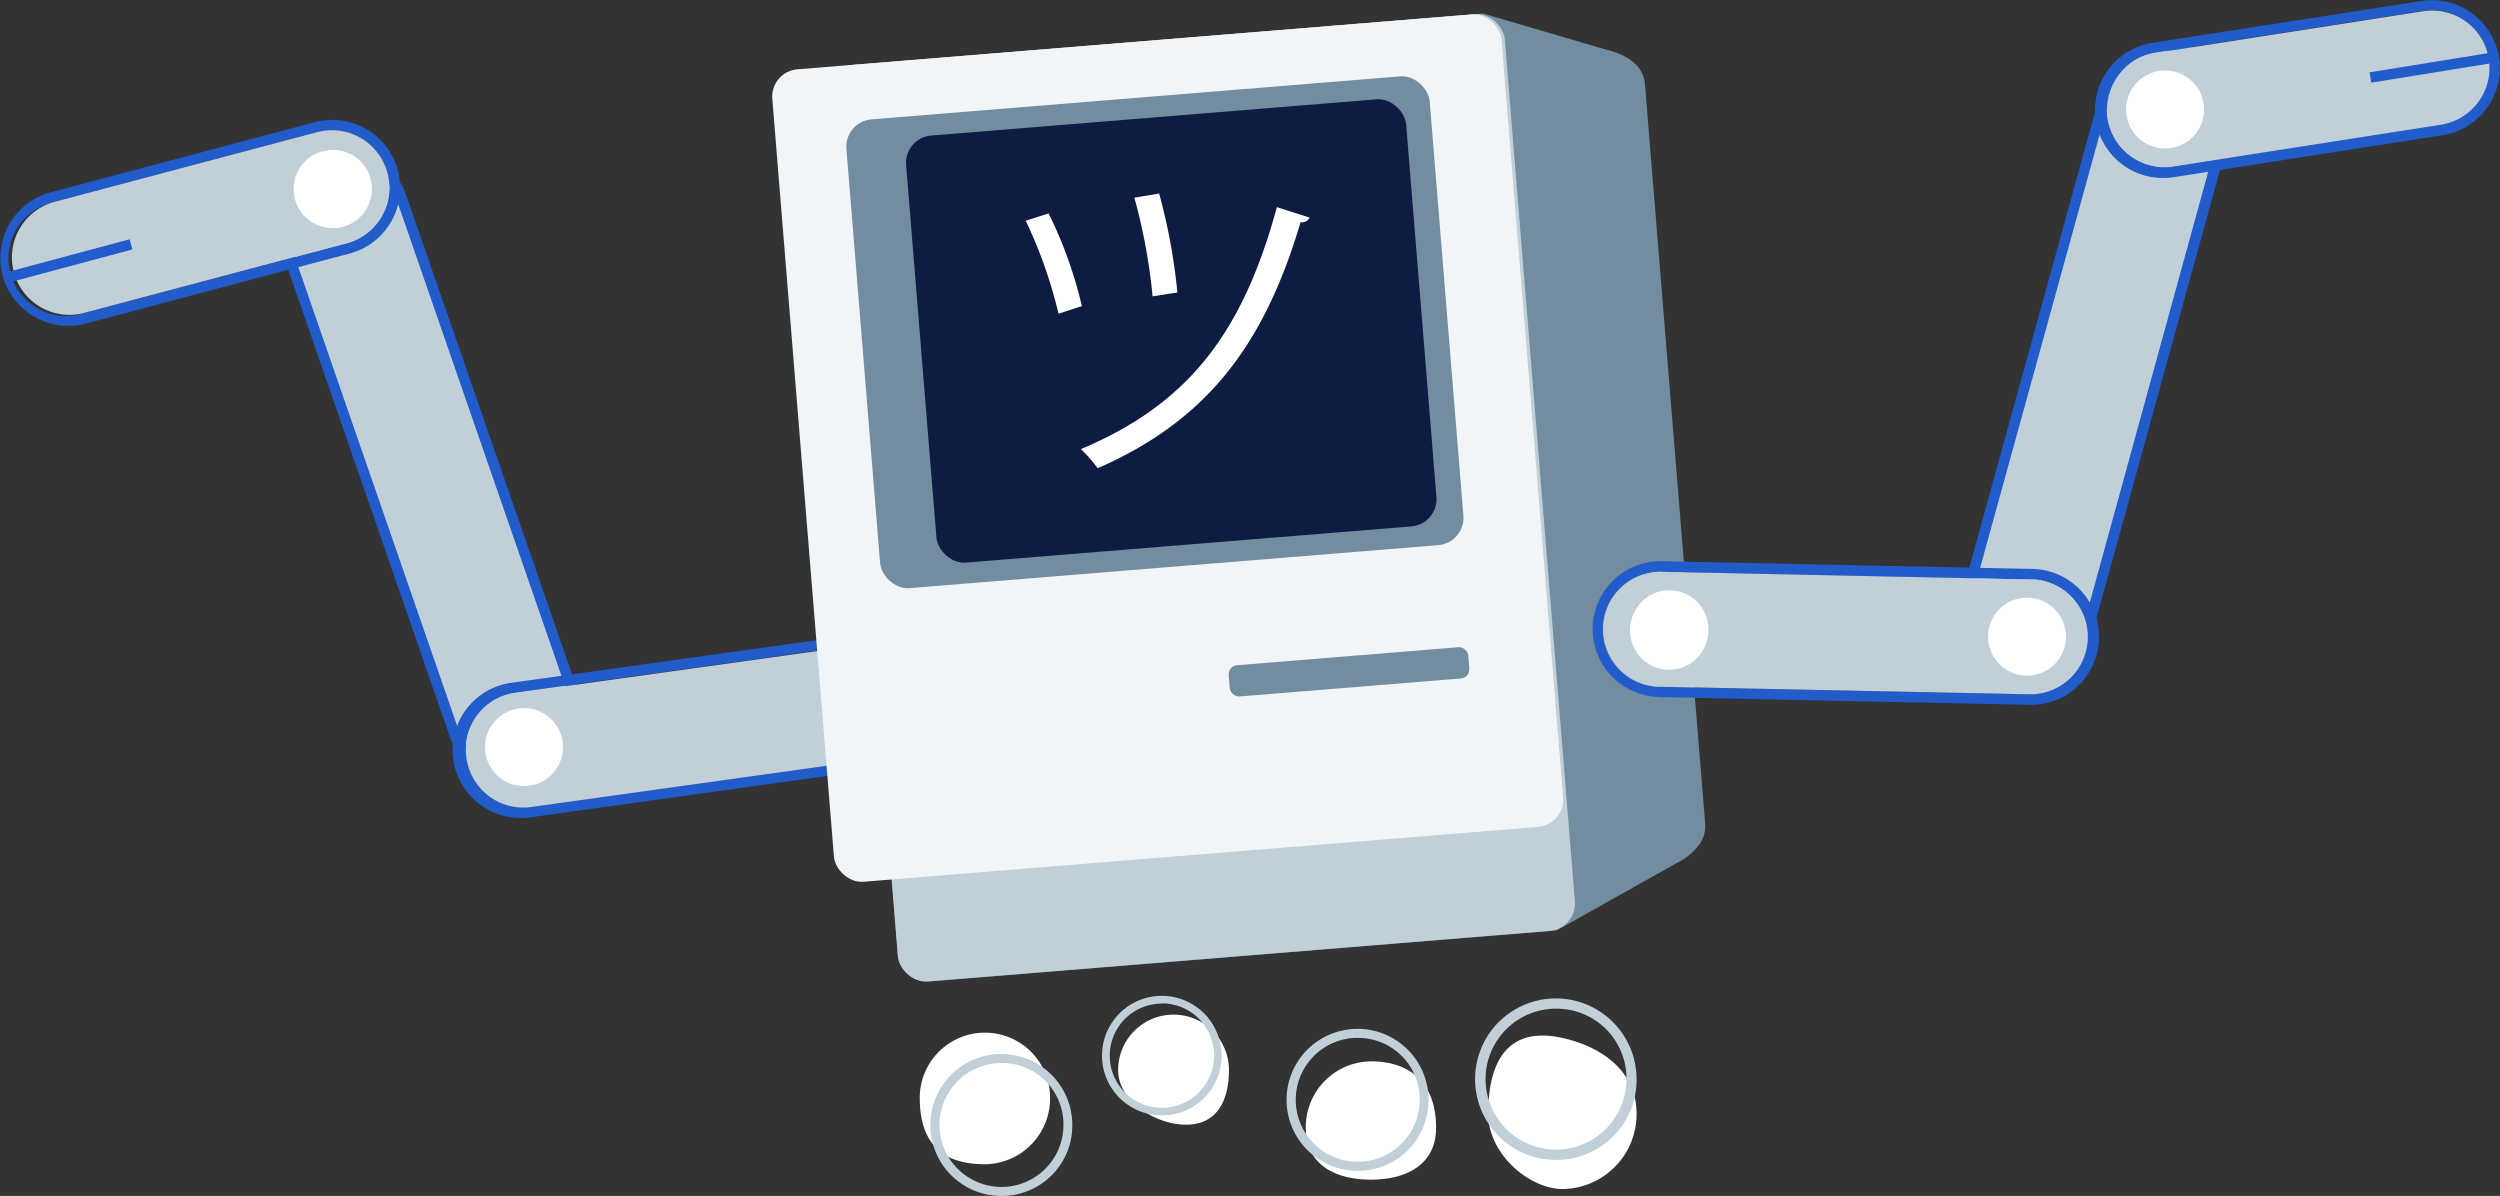 <svg xmlns="http://www.w3.org/2000/svg" width="274.34" height="131.24" viewBox="0 0 274.34 131.24">
  <rect x="0" y="0" width="274.34" height="131.24" fill="#333333" stroke="none"/>
  <rect x="40.043" y="15.353" width="13.76" height="71.35" rx="6" transform="translate(-14.108 18.153) rotate(-19.09)" fill="#c0cfd8"/>
  <path d="M56.36,85.69a7.5,7.5,0,0,1-7.05-5L30.47,26.25a7.456,7.456,0,0,1,14.09-4.88L63.4,75.8a7.46,7.46,0,0,1-7.04,9.89ZM37.5,17.51a6.32,6.32,0,0,0-5.95,8.37L50.39,80.31a6.31,6.31,0,0,0,11.92-4.13L43.47,21.75A6.35,6.35,0,0,0,37.5,17.51Z" fill="#215cca"/>
  <path d="M57.18,89.76a7.45,7.45,0,0,1-1-14.84l40-5.58a7.455,7.455,0,1,1,2.04,14.77h0l-40,5.58A7.55,7.55,0,0,1,57.18,89.76Zm40-19.35a6.269,6.269,0,0,0-.88.06l-40,5.58a6.31,6.31,0,0,0,1.74,12.49l40-5.58a6.31,6.31,0,0,0-.85-12.54Z" fill="#215cca"/>
  <path d="M102.22,80.52a6.3,6.3,0,0,0-5.9-10l-40,5.58a6.31,6.31,0,0,0,1.74,12.49l40-5.58A6.26,6.26,0,0,0,102.22,80.52Z" fill="#c0cfd8"/>
  <circle cx="57.501" cy="81.981" r="4.28" fill="#fff"/>
  <path d="M7.46,35.75A7.45,7.45,0,0,1,5.54,21.11l29-7.7a7.455,7.455,0,0,1,3.83,14.41l-29,7.7A7.45,7.45,0,0,1,7.46,35.75Zm29-21.46a6.29,6.29,0,0,0-1.62.21l-29,7.7A6.31,6.31,0,1,0,8.681,34.496q.201-.046.399-.106l29-7.7a6.31,6.31,0,0,0-1.66-12.4Z" fill="#215cca"/>
  <path d="M42.52,18.98a6.3,6.3,0,0,0-7.698-4.486L34.8,14.5l-29,7.7A6.31,6.31,0,0,0,9.04,34.39l29-7.7A6.31,6.31,0,0,0,42.52,18.98Z" fill="#c0cfd8"/>
  <circle cx="36.516" cy="20.739" r="4.298" fill="#fff"/>
  <rect x="0.537" y="28.06" width="14.079" height="1.155" transform="translate(-7.156 2.938) rotate(-15.005)" fill="#215cca"/>
  <path d="M184.06,94.67l-13.26,7.44-68.58,5.58a3.45,3.45,0,0,1-3.71-3.15l-3.79-46.9L90.9,10.78a3.45,3.45,0,0,1,3.13-3.67l68.69-5.63,13.95,4.09a6.45,6.45,0,0,1,2.64,1.32,3.43,3.43,0,0,1,1.2,2.34l3.35,41.15,3.26,40a3.43,3.43,0,0,1-.81,2.5A6.41,6.41,0,0,1,184.06,94.67Z" fill="#738da0"/>
  <rect x="94.56" y="4.171" width="74.54" height="100.92" rx="3" transform="translate(-3.995 10.867) rotate(-4.65)" fill="#c0cfd8"/>
  <rect x="88" y="4.448" width="80.28" height="89.45" rx="3" transform="translate(-3.565 10.55) rotate(-4.65)" fill="#f2f5f7"/>
  <rect x="94.624" y="10.655" width="64.22" height="51.61" rx="3" transform="translate(-2.539 10.394) rotate(-4.65)" fill="#738da0"/>
  <rect x="134.845" y="72.004" width="26.38" height="3.44" rx="1" transform="translate(-5.489 12.244) rotate(-4.65)" fill="#738da0"/>
  <rect x="101.006" y="12.809" width="55.05" height="47.02" rx="3" transform="translate(-2.521 10.539) rotate(-4.65)" fill="#0e1c43"/>
  <path d="M115.23,120.47a7.22,7.22,0,0,1-7.149,7.29H108.08c-4,0-7.15-1.66-7.15-7.29a7.15,7.15,0,1,1,14.3,0Z" fill="#fff"/>
  <path d="M110.03,131.24a7.79,7.79,0,1,1,7.639-7.939q.001.074.001.149A7.73,7.73,0,0,1,110.03,131.24Zm0-14.59a6.8,6.8,0,1,0,6.669,6.929q.001-.064.001-.129a6.74,6.74,0,0,0-6.67-6.8Z" fill="#c0cfd8"/>
  <path d="M134.86,117.42c0,3.39-1.34,6-4.7,6s-7.46-2.58-7.46-6a6.08,6.08,0,0,1,12.16,0Z" fill="#fff"/>
  <path d="M127.55,122.4a6.56,6.56,0,1,1,6.5-6.62l0.0.06a6.53,6.53,0,0,1-6.5,6.56Zm0-12.27a5.72,5.72,0,1,0,5.67,5.77L133.22,115.85a5.7,5.7,0,0,0-5.66-5.74L127.55,110.11Z" fill="#c0cfd8"/>
  <path d="M157.59,123.76c0,4-3.2,5.69-7.15,5.69s-7.15-1.66-7.15-5.69a7.22,7.22,0,0,1,7.149-7.29H150.44C154.39,116.46,157.59,118.51,157.59,123.76Z" fill="#fff"/>
  <path d="M149.12,128.48a7.79,7.79,0,1,1,7.639-7.939q.001.074.001.149A7.73,7.73,0,0,1,149.12,128.48Zm0-14.59a6.8,6.8,0,1,0,6.669,6.929q.001-.064.001-.129a6.74,6.74,0,0,0-6.67-6.79Z" fill="#c0cfd8"/>
  <path d="M179.59,122.19a8.22,8.22,0,0,1-8.14,8.29c-3.49,0-8.14-3.71-8.14-8.29s1.4-9.78,8.14-8.29C175.84,114.87,179.59,117.61,179.59,122.19Z" fill="#fff"/>
  <path d="M170.9,127.28a8.86,8.86,0,1,1,8.688-9.028q.002.084.002.168A8.79,8.79,0,0,1,170.9,127.28Zm0-16.59a7.73,7.73,0,1,0,7.579,7.879q.001-.074.001-.149A7.66,7.66,0,0,0,170.9,110.69Z" fill="#c0cfd8"/>
  <rect x="194.354" y="32.943" width="71.35" height="13.76" rx="6" transform="translate(130.476 250.983) rotate(-74.58)" fill="#c0cfd8"/>
  <path d="M222.37,75.04a7.46,7.46,0,0,1-7.18-9.44L230.5,10.11a7.458,7.458,0,1,1,14.37,4h0L229.56,69.63A7.47,7.47,0,0,1,222.37,75.04Zm9.24-64.65L216.3,65.91a6.31,6.31,0,1,0,12.072,3.678q.048-.158.088-.318l15.26-55.53a6.31,6.31,0,0,0-12.049-3.755q-.062.2-.111.405h.05Z" fill="#215cca"/>
  <path d="M181.81,76.47a7.45,7.45,0,0,1,.77-14.88l40.38.84a7.457,7.457,0,1,1-.31,14.91l-40.38-.84ZM223.32,63.6h-.39l-40.38-.84a6.31,6.31,0,1,0-.69,12.601q.215.012.43.009l40.43.82a6.31,6.31,0,0,0,.61-12.59Z" fill="#215cca"/>
  <path d="M229.11,70.01a6.32,6.32,0,0,0-5.79-6.42h-.39l-40.38-.84a6.31,6.31,0,0,0-.69,12.601q.215.012.43.009l40.43.83A6.31,6.31,0,0,0,229.11,70.01Z" fill="#c0cfd8"/>
  <circle cx="222.435" cy="69.865" r="4.28" fill="#fff"/>
  <circle cx="183.191" cy="69.05" r="4.28" fill="#fff"/>
  <circle cx="183.16" cy="69.224" r="4.28" fill="#fff"/>
  <path d="M237.28,19.53a7.46,7.46,0,0,1-1.14-14.82L265.72.11a7.454,7.454,0,0,1,2.3,14.73l-29.61,4.62A7.518,7.518,0,0,1,237.28,19.53ZM266.9,1.11a6.31,6.31,0,0,0-1,.08L236.29,5.81a6.31,6.31,0,0,0,1.94,12.46l29.61-4.62a6.31,6.31,0,0,0-.94-12.54Z" fill="#215cca"/>
  <path d="M273.12,6.49a6.3,6.3,0,0,0-7.19-5.262l-.01.002L236.31,5.85a6.31,6.31,0,0,0,1.94,12.46l29.61-4.62A6.33,6.33,0,0,0,273.12,6.49Z" fill="#c0cfd8"/>
  <circle cx="237.585" cy="12.012" r="4.28" fill="#fff"/>
  <line x1="260.12" y1="8.48" x2="273.97" y2="6.24" fill="none"/>
  <rect x="260.032" y="6.808" width="14.02" height="1.15" transform="translate(2.261 42.836) rotate(-9.21)" fill="#215cca"/>
  <path d="M115.07,23.42a46.669,46.669,0,0,1,3.65,10.17l-2.56.84a51.181,51.181,0,0,0-3.6-10.21Zm28.65.46a.94.94,0,0,1-1,.5c-4,13.5-10.29,21.76-22.26,27a17.998,17.998,0,0,0-1.84-2.1c11.71-4.93,17.71-12.62,21.5-26.55ZM127.2,21.24a64.201,64.201,0,0,1,2,10.86l-2.72.42a62.909,62.909,0,0,0-2-10.83Z" fill="#fff"/>
</svg>
